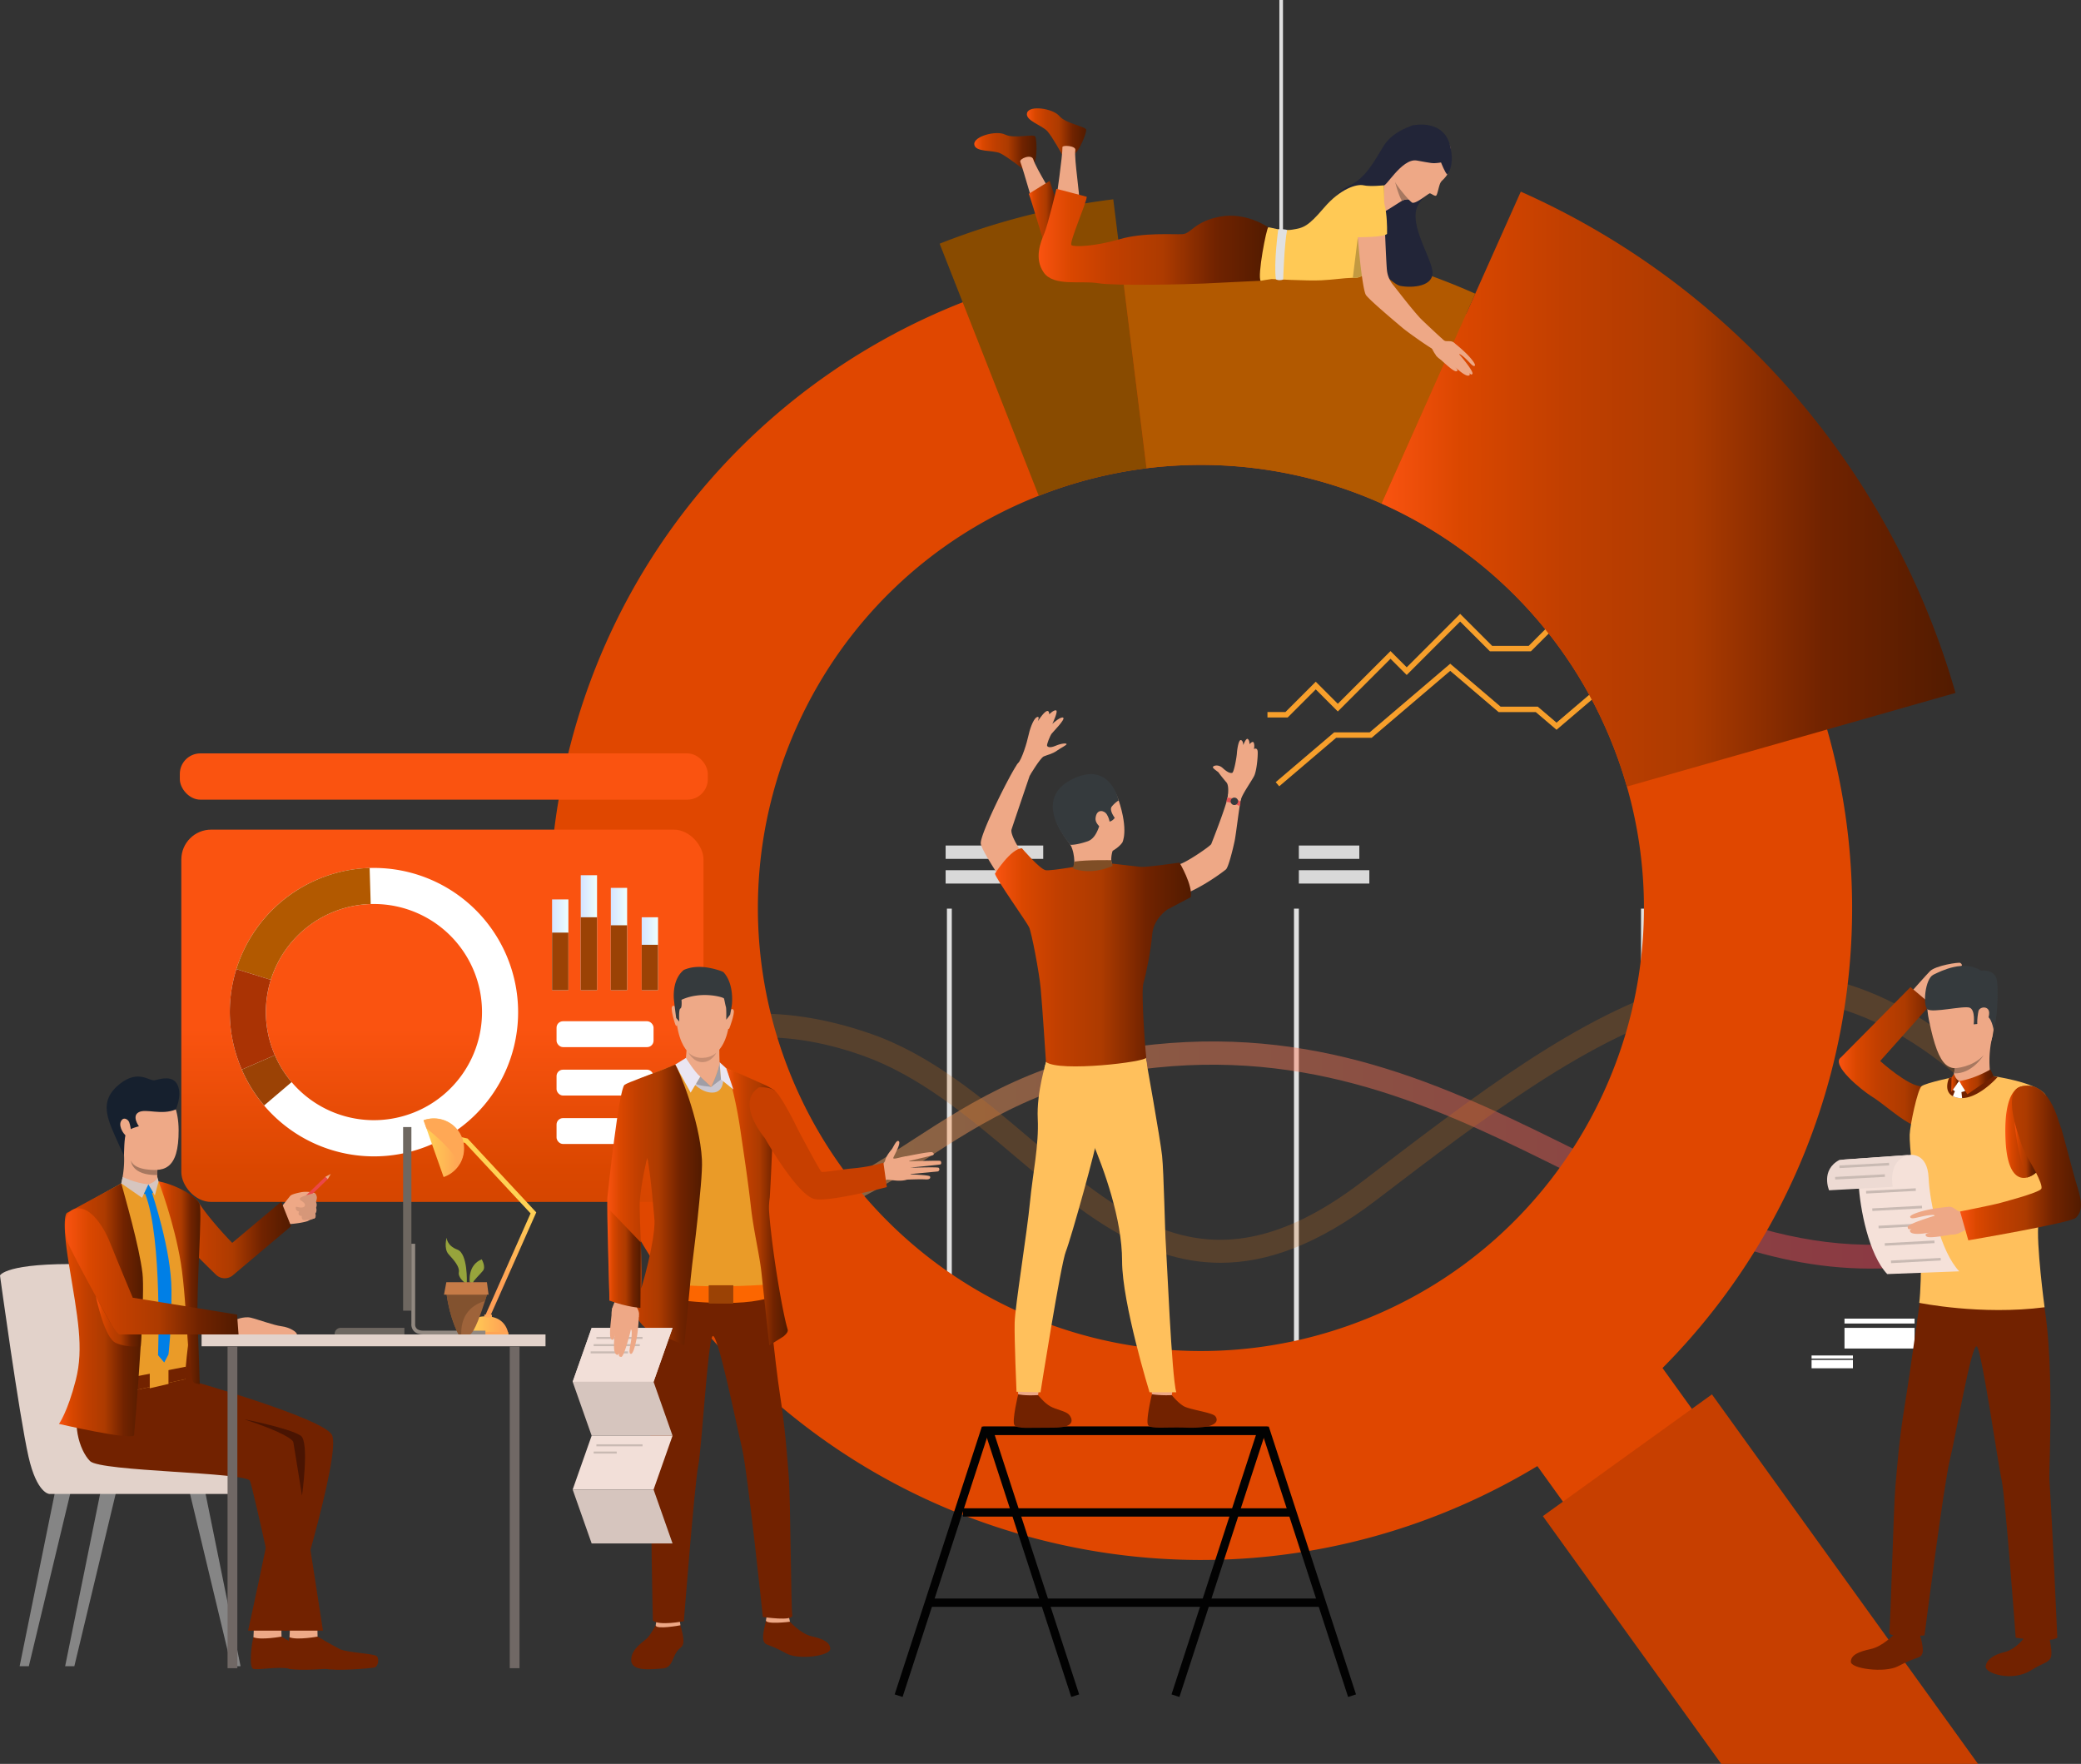 <svg id="Слой_1" data-name="Слой 1" xmlns="http://www.w3.org/2000/svg" xmlns:xlink="http://www.w3.org/1999/xlink" viewBox="0 0 2359.73 2000"><rect x="0" y="0" width="2359.73" height="2000" fill="#333333" stroke="none"/><defs><style>.cls-1{fill:#e0e0e0;}.cls-2{fill:#d9d9d9;}.cls-3{fill:#b8b8b8;}.cls-4{opacity:0.43;}.cls-5{fill:url(#linear-gradient);}.cls-6{opacity:0.22;}.cls-7{fill:#d87319;}.cls-8{fill:#f79f2b;}.cls-9{fill:#e04700;}.cls-10{fill:url(#linear-gradient-2);}.cls-11{fill:#b25900;}.cls-12{fill:#894b00;}.cls-13{fill:#c73f00;}.cls-14{fill:url(#linear-gradient-3);}.cls-15{fill:url(#linear-gradient-4);}.cls-16{fill:#eea886;}.cls-17{fill:url(#linear-gradient-5);}.cls-18{fill:#222538;}.cls-19{fill:url(#linear-gradient-6);}.cls-20{fill:#ffc955;}.cls-21{fill:#a77860;}.cls-22{fill:#c29941;}.cls-23{fill:#fff;}.cls-24{fill:url(#linear-gradient-7);}.cls-25{fill:#020202;}.cls-26{fill:#722200;}.cls-27{fill:#ffc05c;}.cls-28{fill:url(#linear-gradient-8);}.cls-29{fill:#353a3d;}.cls-30{fill:#7f4e26;}.cls-31{fill:#e55353;}.cls-32{fill:#eea987;}.cls-33{fill:url(#linear-gradient-9);}.cls-34{fill:#2f6b8c;}.cls-35{fill:url(#linear-gradient-10);}.cls-36{fill:#f5e1d9;}.cls-37{fill:url(#linear-gradient-11);}.cls-38{fill:url(#linear-gradient-12);}.cls-39{fill:#eddad3;}.cls-40{fill:#c9bab3;}.cls-41{fill:url(#linear-gradient-13);}.cls-42{fill:url(#linear-gradient-14);}.cls-43{fill:url(#linear-gradient-15);}.cls-44{fill:url(#linear-gradient-16);}.cls-45{fill:url(#linear-gradient-17);}.cls-46{fill:url(#linear-gradient-18);}.cls-47{fill:url(#linear-gradient-19);}.cls-48{fill:#9b4205;}.cls-49{fill:#aa3304;}.cls-50{fill:#ea9b28;}.cls-51{fill:#fc6600;}.cls-52{fill:url(#linear-gradient-20);}.cls-53{fill:#cac7d1;}.cls-54{fill:#c78d71;}.cls-55{fill:#a09ea6;}.cls-56{fill:#eae6f2;}.cls-57{fill:url(#linear-gradient-21);}.cls-58{fill:#f2dfd8;}.cls-59{fill:#d6c5be;}.cls-60{fill:url(#linear-gradient-22);}.cls-61{fill:url(#linear-gradient-23);}.cls-62{fill:url(#linear-gradient-24);}.cls-63{fill:url(#linear-gradient-25);}.cls-64{fill:#ffa855;}.cls-65{fill:#ffa555;}.cls-66{fill:#858585;}.cls-67{fill:#e2d2ca;}.cls-68{fill:url(#linear-gradient-26);}.cls-69{fill:url(#linear-gradient-27);}.cls-70{fill:url(#linear-gradient-28);}.cls-71{fill:#d6c5bf;}.cls-72{fill:#16202e;}.cls-73{fill:#007fe6;}.cls-74{fill:url(#linear-gradient-29);}.cls-75{fill:#6e6760;}.cls-76{fill:#918880;}.cls-77{fill:#706865;}.cls-78{fill:url(#linear-gradient-30);}.cls-79{fill:#eb4747;}.cls-80{fill:#d69779;}.cls-81{fill:#491402;}.cls-82{fill:#9e633a;}.cls-83{fill:#97a43c;}.cls-84{fill:#82522f;}.cls-85{fill:#c67b47;}</style><linearGradient id="linear-gradient" x1="1057.39" y1="1309.6" x2="2631.48" y2="1309.6" gradientUnits="userSpaceOnUse"><stop offset="0" stop-color="#ffc05c"/><stop offset="1" stop-color="#ff3857"/></linearGradient><linearGradient id="linear-gradient-2" x1="1940.94" y1="554.57" x2="2591.81" y2="554.57" gradientUnits="userSpaceOnUse"><stop offset="0" stop-color="#fa5310"/><stop offset="0.14" stop-color="#da4700"/><stop offset="0.32" stop-color="#c13f00"/><stop offset="0.54" stop-color="#ad3b00"/><stop offset="0.77" stop-color="#712300"/><stop offset="1" stop-color="#521b00"/></linearGradient><linearGradient id="linear-gradient-3" x1="1538.8" y1="149.31" x2="1606.08" y2="149.31" xlink:href="#linear-gradient-2"/><linearGradient id="linear-gradient-4" x1="1479.14" y1="171.14" x2="1549.79" y2="171.14" xlink:href="#linear-gradient-2"/><linearGradient id="linear-gradient-5" x1="1540.97" y1="240.41" x2="1577.24" y2="240.41" xlink:href="#linear-gradient-2"/><linearGradient id="linear-gradient-6" x1="1552.12" y1="268.54" x2="1812.56" y2="268.54" xlink:href="#linear-gradient-2"/><linearGradient id="linear-gradient-7" x1="503.26" y1="973.82" x2="503.26" y2="1506.17" xlink:href="#linear-gradient-2"/><linearGradient id="linear-gradient-8" x1="1502.6" y1="1085.46" x2="1724.91" y2="1085.46" xlink:href="#linear-gradient-2"/><linearGradient id="linear-gradient-9" x1="2459.5" y1="1200.28" x2="2598.25" y2="1200.28" xlink:href="#linear-gradient-2"/><linearGradient id="linear-gradient-10" x1="2648.31" y1="1283.47" x2="2695.56" y2="1283.47" xlink:href="#linear-gradient-2"/><linearGradient id="linear-gradient-11" x1="2595.86" y1="1226.68" x2="2635.03" y2="1226.68" xlink:href="#linear-gradient-2"/><linearGradient id="linear-gradient-12" x1="2587.04" y1="1227.84" x2="2595.86" y2="1227.84" xlink:href="#linear-gradient-2"/><linearGradient id="linear-gradient-13" x1="2596.99" y1="1318.62" x2="2734.11" y2="1318.62" xlink:href="#linear-gradient-2"/><linearGradient id="linear-gradient-14" x1="2658.77" y1="1303.51" x2="2683.09" y2="1303.51" xlink:href="#linear-gradient-2"/><linearGradient id="linear-gradient-15" x1="501.68" y1="1166.85" x2="501.68" y2="2306.57" xlink:href="#linear-gradient-2"/><linearGradient id="linear-gradient-16" x1="626.01" y1="1071.25" x2="644.52" y2="1071.25" gradientUnits="userSpaceOnUse"><stop offset="0" stop-color="#d5e4ff"/><stop offset="1" stop-color="#edfffe"/></linearGradient><linearGradient id="linear-gradient-17" x1="658.51" y1="1057.53" x2="677.02" y2="1057.53" xlink:href="#linear-gradient-16"/><linearGradient id="linear-gradient-18" x1="692.62" y1="1064.71" x2="711.13" y2="1064.71" xlink:href="#linear-gradient-16"/><linearGradient id="linear-gradient-19" x1="727.66" y1="1081.37" x2="746.17" y2="1081.37" xlink:href="#linear-gradient-16"/><linearGradient id="linear-gradient-20" x1="1197.54" y1="1368.34" x2="1267.68" y2="1368.34" xlink:href="#linear-gradient-2"/><linearGradient id="linear-gradient-21" x1="1062.97" y1="1366.26" x2="1170.43" y2="1366.26" xlink:href="#linear-gradient-2"/><linearGradient id="linear-gradient-22" x1="1063.99" y1="1426.49" x2="1101.02" y2="1426.49" xlink:href="#linear-gradient-2"/><linearGradient id="linear-gradient-23" x1="936.52" y1="1459.52" x2="936.52" y2="1369.85" gradientUnits="userSpaceOnUse"><stop offset="0" stop-color="#ff9f55"/><stop offset="1" stop-color="#ffd255"/></linearGradient><linearGradient id="linear-gradient-24" x1="-8729.8" y1="1502.78" x2="-8682.09" y2="1502.78" gradientTransform="matrix(-1, 0, 0, 1, -7778.95, 0)" xlink:href="#linear-gradient-23"/><linearGradient id="linear-gradient-25" x1="-8679.15" y1="1301.4" x2="-8633.63" y2="1301.4" gradientTransform="matrix(-1, 0, 0, 1, -7778.95, 0)" xlink:href="#linear-gradient-23"/><linearGradient id="linear-gradient-26" x1="560.62" y1="1399.75" x2="704.46" y2="1399.75" xlink:href="#linear-gradient-2"/><linearGradient id="linear-gradient-27" x1="441.25" y1="1485.15" x2="536.57" y2="1485.15" xlink:href="#linear-gradient-2"/><linearGradient id="linear-gradient-28" x1="554.17" y1="1454.49" x2="601.58" y2="1454.49" xlink:href="#linear-gradient-2"/><linearGradient id="linear-gradient-29" x1="448.25" y1="1441.55" x2="644.88" y2="1441.55" xlink:href="#linear-gradient-2"/><linearGradient id="linear-gradient-30" x1="483.09" y1="1498.36" x2="534.69" y2="1498.36" xlink:href="#linear-gradient-2"/></defs><rect class="cls-1" x="1073.76" y="1030.26" width="5.53" height="580.66"/><rect class="cls-1" x="1467.29" y="1030.26" width="5.53" height="580.66"/><rect class="cls-1" x="1860.81" y="1030.26" width="5.54" height="580.66"/><rect class="cls-2" x="683.01" y="958.7" width="94.26" height="15.14"/><rect class="cls-2" x="683.01" y="986.68" width="133.7" height="15.14"/><rect class="cls-2" x="1072.29" y="958.7" width="110.66" height="15.14"/><rect class="cls-2" x="1072.29" y="986.68" width="70.76" height="15.14"/><rect class="cls-2" x="1472.82" y="958.7" width="68.57" height="15.14"/><rect class="cls-2" x="1472.82" y="986.68" width="79.93" height="15.14"/><rect class="cls-2" x="1866.34" y="958.7" width="99.89" height="15.14"/><rect class="cls-2" x="1866.34" y="986.68" width="79.93" height="15.14"/><rect class="cls-3" x="1076.53" y="1645.32" width="62.61" height="20.18"/><rect class="cls-3" x="1472.82" y="1645.32" width="62.61" height="20.18"/><rect class="cls-3" x="1866.34" y="1645.32" width="62.61" height="20.18"/><g class="cls-4"><path class="cls-5" d="M2495.11,1438.39c-122.75,0-229.44-53.06-340.68-108.37-137.32-68.29-279.32-138.9-468.51-119.56-120.81,12.34-196.64,61.54-263.54,105-60.58,39.3-117.85,73.87-195.42,76.82-125.35,4.77-168.84-48.7-169.57-52V1306h0c.16.59,27.53,60.6,169.44,59.89,69.89-.35,121.47-33.82,181.19-72.57,69.41-45,148.07-96.07,275.22-109.07,196.78-20.11,342.25,52.23,482.94,122.19,147.21,73.2,287.68,141.85,465.3,82.29v28.21C2580.85,1433.88,2540.36,1438.39,2495.11,1438.39Z" transform="translate(-374.38)"/></g><g class="cls-6"><path class="cls-7" d="M1758.35,1431.82c-90.6,0-162.46-60.93-232.81-120.58C1472.2,1266,1416.86,1219.78,1353,1197c-195-69.6-294.7,57.5-295.59,58.62v-38.67c1-1.32,18.85-24.42,70.32-46.48,46.86-20.08,125.49-36.1,233.94,1.62,68.7,23.9,125.77,72.28,180.95,119.06,111.94,94.91,208.62,176.88,376.52,48.49,127.16-97.24,247-189.9,365-223.76,115.36-33.11,235.63-8.87,348.21,103.71l-.83,35.11c-239.14-240.19-442.76-88-696.34,105.89C1868,1411.93,1810.1,1431.81,1758.35,1431.82Z" transform="translate(-374.38)"/></g><polygon class="cls-8" points="1450.56 891.54 1446.57 886.85 1512.86 830.38 1553.12 830.38 1644.46 752.56 1701.59 801.23 1743.72 801.23 1765.02 819.37 1831.17 763.01 1864.75 763.01 2003.97 644.4 2007.97 649.09 1867.02 769.17 1833.44 769.17 1765.02 827.46 1741.45 807.39 1699.32 807.39 1644.46 760.65 1555.38 836.54 1515.12 836.54 1450.56 891.54"/><polygon class="cls-8" points="1460.14 813.53 1437.23 813.53 1437.23 807.37 1457.59 807.37 1491.99 772.97 1517 797.99 1576.75 738.23 1595.13 756.61 1655.72 696.03 1692.02 732.33 1733.41 732.33 1797.3 668.45 1852.39 668.45 1893.13 627.72 1942.99 627.72 1992.46 578.24 1996.81 582.6 1945.54 633.88 1895.68 633.88 1854.95 674.61 1799.85 674.61 1735.96 738.49 1689.47 738.49 1655.72 704.74 1595.13 765.33 1576.75 746.95 1517 806.7 1491.99 781.68 1460.14 813.53"/><path class="cls-9" d="M2446.34,827.54c0-.13-.07-.27-.11-.4-58.92-205.48-206-381.11-409.14-471.49h0a740.25,740.25,0,0,0-391.54-58.73l-.25,0-.13,0A736.54,736.54,0,0,0,1466,342.71l-.34.14c-210.12,82.63-379.6,260.49-442.76,495.23-106,394,127.33,799.15,521.16,905.14,202.24,54.41,407.43,19.38,573.6-80.89l31,43.09,146.19-105.28-35.29-49a739.38,739.38,0,0,0,186.8-723.59Zm-540.75,674.75c-261.11,93.58-548.65-42.23-642.23-303.34-91.83-256.25,37.26-538,288.91-636.81q7.15-2.8,14.43-5.42a500.46,500.46,0,0,1,374.24,14.21c120.6,53.87,219.91,155,268,289.13q5.67,15.84,10.24,31.8C2291.31,1144.11,2156.14,1412.49,1905.59,1502.29Z" transform="translate(-374.38)"/><path class="cls-10" d="M2591.81,785.67l-145.58,41.47-227.06,64.72q-4.56-16-10.24-31.8c-48.08-134.17-147.39-235.26-268-289.13l96.13-215.28h0L2047.21,333l51.66-115.7C2343.74,326.21,2520.92,538,2591.81,785.67Z" transform="translate(-374.38)"/><path class="cls-11" d="M2047.21,333l-10.12,22.66-96.15,215.28a501.17,501.17,0,0,0-266.46-40l-29-234-3-24.54A765.79,765.79,0,0,1,2047.21,333Z" transform="translate(-374.38)"/><path class="cls-12" d="M1674.48,531a504.42,504.42,0,0,0-107.78,25.76q-7.29,2.61-14.43,5.42L1466,342.71l-26.13-66.41A805.85,805.85,0,0,1,1636.61,226l.15,0,5.74,46.38,3,24.54Z" transform="translate(-374.38)"/><polygon class="cls-13" points="2242.94 2000 1951.83 2000 1749.51 1719.05 1941.22 1581.02 2242.94 2000"/><path class="cls-14" d="M1578.6,175.07s-10.49-19.25-16.46-26.18-25.79-12.13-23.09-21,29.25-5,36.57,3.66S1605.26,143.31,1606,147s-7.75,23.68-12.54,26.95S1578.6,175.07,1578.6,175.07Z" transform="translate(-374.38)"/><path class="cls-15" d="M1534,191.38s-17.08-13.55-25.31-17.54-28.49-.89-29.53-10.08,24.86-16.21,35-11.17,31.86-1,34,2.06,2.29,24.81-.8,29.71S1534,191.38,1534,191.38Z" transform="translate(-374.38)"/><path class="cls-16" d="M1572,226.65s7.46-51,7.12-59.86c-.09-2.53,15.35-1.59,14.63,3.27-1.57,10.58,5.56,51.59,4.32,59.09S1571.33,231.38,1572,226.65Z" transform="translate(-374.38)"/><path class="cls-16" d="M1548.59,241.31s-14-49.53-17.24-57.77c-1.45-3.66,12.8-9.34,14.73-2.8,3,10.26,25.58,45.14,27.43,52.52S1549.88,245.9,1548.59,241.31Z" transform="translate(-374.38)"/><path class="cls-17" d="M1558.29,275.73s-15-50.62-17.32-56l23.68-14.63s11,32.34,12.51,40.42S1558.29,275.73,1558.29,275.73Z" transform="translate(-374.38)"/><path class="cls-18" d="M1977.37,142s-22.86,5.78-33.74,23.07-20.28,37.21-40.71,46.24-20.58,32.31-19,35.9,64.39,74.17,78.09,76.9,39.35.83,36.61-17.3S1969,249.64,1984.09,230,2003,192.14,2003,192.14Z" transform="translate(-374.38)"/><path class="cls-16" d="M1973.39,226.4a8.52,8.52,0,0,0-1.79-.33,13.12,13.12,0,0,0-5.35.64,12.44,12.44,0,0,0-2.09,1c-5.43,3.2-18.29,11.89-20,12.1-2,.24-.31-29.75-.31-29.75s6.85-12.11,7.71-20.08S1973.39,226.4,1973.39,226.4Z" transform="translate(-374.38)"/><path class="cls-19" d="M1812.56,257.74s-25.12-17.62-54.57-12.13-32.62,19.25-42.73,19.88-43.88-2.27-71.6,5.82-51.1,8.95-54.28,6.64,17.32-48.51,17.32-54.86l-34.36-9s-9.81,41-13.66,50.24c-4.12,9.88-12,28.48-.77,44.65s42.73,8.89,61.79,12.14,104.34,1.17,119.24.37c16.17-.86,65-3.17,65-3.17Z" transform="translate(-374.38)"/><path class="cls-16" d="M2018.87,166.45s1.6,24.82-3.91,32.26a35,35,0,0,1-4.71,5.47,10.89,10.89,0,0,0-3.13,4.55c-1.71,4.77-2.75,11.49-4.11,12.92s-5.76-2.41-7.31-2.42-16.67,13-20.28,10.36-25.67-25-23.82-40.38,8.62-38.25,33.45-38.11S2017,160.28,2018.87,166.45Z" transform="translate(-374.38)"/><path class="cls-20" d="M1943.83,284.88c-.47,1-9.6,15.59-19.6,24.05-4.15,3.52-8.45,6-12.35,6-1.19,0-2.35,0-3.47.05-11.48.31-20.3,2.07-35.79,2.84-16.1.8-55.15-1.44-56.31-1.44s-12.41,2-12.41,2c-4-4.91,6.64-60.34,8.66-60.63s15,4.62,27.43,2.6,17.32-3.18,35.8-24.83,37-27.14,44.75-25.41,23.29,0,23.29,0S1944.51,283.43,1943.83,284.88Z" transform="translate(-374.38)"/><path class="cls-18" d="M2008.43,184.22s4.63,12,7.08,13.64c0,0,8.93-9.44,3.2-32.75s-27.37-25.49-41.34-23.13c-17.38,3-34.88,61.77-34,67.5s20.38-30.4,37.44-27.49S1998,185.85,2008.43,184.22Z" transform="translate(-374.38)"/><path class="cls-21" d="M1971.6,226.07a13.4,13.4,0,0,0-5.33.74,10.89,10.89,0,0,0-2.11.94c-4-6.22-7.69-21-7.81-21.49C1959,212,1971.6,226.07,1971.6,226.07Z" transform="translate(-374.38)"/><path class="cls-22" d="M1924.23,308.93c-4.15,3.52-8.45,6-12.35,6-1.19,0-2.35,0-3.47.05l5.66-45.95Z" transform="translate(-374.38)"/><path class="cls-16" d="M2014.06,388.07,2003,398.15c-9.56-5.13-33.52-22.37-38.13-26.3-4.84-4.11-37.07-31.08-41.5-37.22s-10.12-69.66-9.54-72.57,28-4.34,31.14,2.38c0,0,1.43,36.22,2.17,42.28a31.46,31.46,0,0,0,7.18,16.65c5.75,7.06,18,23.45,29.88,36.7C1987,363.23,2010.41,384.92,2014.06,388.07Z" transform="translate(-374.38)"/><path class="cls-20" d="M1947.2,265.24s1.73-48.23-14-47.64c-19.84.76-22.81,25-20.12,51.4C1913.13,269,1942.77,269.29,1947.2,265.24Z" transform="translate(-374.38)"/><path class="cls-16" d="M2008.72,383.34a8.21,8.21,0,0,0,3.62,3.05c3.69,1.25,9.15-1.15,11.85,3.68s-10.31,16.92-13.81,17.66-9.09-4.71-13.46-15.43S2008.72,383.34,2008.72,383.34Z" transform="translate(-374.38)"/><path class="cls-16" d="M2023,388.56a166.73,166.73,0,0,1,13.34,11.54c5.89,5.69,11.87,13.15,10.36,14.56-2.06,1.93-6.07-4.48-12.28-9.75-5.72-4.85-5.4-3-5.4-3s-.06-.54,5.16,5.91c5.6,6.93,11.4,15.15,9.67,16.34-1.09.74-1.14.94-3.58-1.26,1.13,1.55.87,2.07.26,2.57-3.13,2.62-13-6.34-16.85-9.91,3,2.76,4.87,5.08,1.85,5.44-3.46.41-16.79-12.87-22-17.19C1997.86,399.12,2023,388.56,2023,388.56Z" transform="translate(-374.38)"/><path class="cls-1" d="M1823.85,260s-5.3,37.95-2.69,56.63c0,0,2.76,2.05,8.26.39,0,0,1.37-41.44,4.45-56.15C1833.87,260.82,1832.18,259.54,1823.85,260Z" transform="translate(-374.38)"/><rect class="cls-1" x="1450.72" width="4.1" height="288.65"/><rect class="cls-23" x="2465.93" y="1495.11" width="79.47" height="5.57" transform="translate(4636.95 2995.79) rotate(180)"/><rect class="cls-23" x="2465.93" y="1505.61" width="79.47" height="23.42" transform="translate(4636.95 3034.63) rotate(180)"/><rect class="cls-23" x="2428.61" y="1536.9" width="46.88" height="3.5" transform="translate(4529.71 3077.3) rotate(180)"/><rect class="cls-23" x="2428.61" y="1541.93" width="46.88" height="9.48" transform="translate(4529.71 3093.34) rotate(180)"/><rect class="cls-23" x="2558.45" y="1465.09" width="3.5" height="65.62" transform="translate(4746.02 2995.79) rotate(180)"/><rect class="cls-24" x="203.91" y="854.23" width="598.71" height="52.47" rx="23.29"/><polygon class="cls-25" points="1120.23 1626.93 1424.25 1626.93 1328.43 1921.18 1337.39 1924.1 1437.23 1617.51 1113.39 1617.51 1014.51 1921.18 1023.47 1924.1 1120.23 1626.93"/><polygon class="cls-25" points="1223.7 1921.18 1127.89 1626.93 1431.9 1626.93 1528.67 1924.1 1537.63 1921.18 1438.74 1617.51 1114.91 1617.51 1214.74 1924.1 1223.7 1921.18"/><rect class="cls-25" x="1091.95" y="1710.17" width="372.1" height="9.42"/><rect class="cls-25" x="1053.62" y="1812.48" width="445.19" height="9.42"/><path class="cls-16" d="M1647,955.36s7.58-13.26-4.44-48.81c-11.63-34.37-51.86-31.26-64.65-9.23s-8.47,35.7,10.36,60.57S1639.14,966.73,1647,955.36Z" transform="translate(-374.38)"/><path class="cls-16" d="M1553.5,1566.9s-2,14.59-2.24,16.79-22.15-1.3-22.15-1.3l-1.78-17.37S1550.76,1564.84,1553.5,1566.9Z" transform="translate(-374.38)"/><path class="cls-26" d="M1551.49,1581.83s6.94,8.8,13.65,12.63,17.26,5.35,21.23,9.32c2.86,2.87,10.43,15.2-17.44,15s-41.32,1.74-44.3-3,4.32-34.9,4.32-34.9S1535.77,1582.77,1551.49,1581.83Z" transform="translate(-374.38)"/><path class="cls-16" d="M1705.14,1566.9s-2,14.59-2.24,16.79-22.15-1.3-22.15-1.3L1679,1565S1702.4,1564.84,1705.14,1566.9Z" transform="translate(-374.38)"/><path class="cls-26" d="M1703.13,1581.83s6.94,8.8,13.65,12.63,31.41,7,35.38,11c2.86,2.87,7.63,14.4-31.59,13.32-27.87-.77-41.31,1.74-44.3-3s4.32-34.9,4.32-34.9A115.78,115.78,0,0,0,1703.13,1581.83Z" transform="translate(-374.38)"/><path class="cls-27" d="M1560.87,1203.42s-11.23,34.9-9.75,65-5.81,63-8.78,94.39c-3.32,35-16.91,117.93-17.4,136.67s2.11,78.55,2.11,78.55l27.19.65s22.84-144.94,28.76-159.73,35.25-120.22,36.24-132.06S1560.87,1203.42,1560.87,1203.42Z" transform="translate(-374.38)"/><path class="cls-27" d="M1673.64,1199.79s16.51,92.26,18.48,110.67,3.29,89.07,4.27,100.57,6.57,150.53,11.83,167.62H1677.9s-31.14-101.06-31.14-148.88-20.62-104-33.93-135.51-43.78-32.3-52-90.84C1560.87,1203.42,1662.56,1181.22,1673.64,1199.79Z" transform="translate(-374.38)"/><path class="cls-16" d="M1636,964.75s-3.42,10,0,17.06-43.71,2.84-43.71,2.84,2.13-14.69-4-26.76S1636,964.75,1636,964.75Z" transform="translate(-374.38)"/><path class="cls-27" d="M1558.68,1211s17,17.41,116.47-2.72l-1.51-8.52-113.14,4.26Z" transform="translate(-374.38)"/><path class="cls-16" d="M1643.09,984.11s17.41,1.78,22.38,2.73,38.45-6,45.32-6.7,36.15-20.78,37.09-23.14,17.82-45.08,18.77-54.32,16.43-4.47,15.1,1.9c-2.48,11.9-5.67,40.8-7.42,49.18-1.89,9-6.95,29.53-9.79,32s-29.21,22.58-55,31.1a220,220,0,0,0-45.25,21.08H1537.06s-49.49-70.73-50.55-81.39,34.56-81.49,41.67-90.37,17.38,2.9,17.38,2.9-21.29,62.47-24.13,71.35,24.76,47.9,32.34,48,27-2.36,35.68-2.72,17.76-4.14,17.76-4.14Z" transform="translate(-374.38)"/><path class="cls-28" d="M1697.92,1031.36s-15.58,10.35-17,28.11-7.1,45.83-10,55.42,2.49,79.21,3.2,84.19-98.44,16.79-113.67,5c0,0-4.26-65-6-83.48s-10.3-63.23-13.14-69.27-37.3-54.37-38.72-60.74c0,0,17.83-28.42,30.61-28.77,0,0,20.31,23.8,26.94,24.86s47.21-6.37,47.21-6.43,4.43,6,28-1.07c0,0,28.05,3.16,32.61,3.74,5.52.71,43.93-4.82,43.93-4.82s15.4,26,12.71,39.16Z" transform="translate(-374.38)"/><path class="cls-16" d="M1765.76,908.23s3.48-16.46-.71-21.19c-2.38-2.69-8.12-9.81-8.64-10.86s-6.67-4.58-6.67-6.28,6-3.8,11.25,1.05,8.51,5.89,10.6,5.36,5.1-17.93,5.37-22.24,1.92-15.71,4.62-14.92,2.57,5.76,2.57,5.76,3.14-8.64,5.24-6.94,1.83,5.89,1.83,5.89,3.92-4.84,5-1.31a12.21,12.21,0,0,1,0,6.68s4.06-2.23,4.32,3.27-1.18,21.59-4.06,27.35-13.65,20.81-14.94,26.69S1765.76,908.23,1765.76,908.23Z" transform="translate(-374.38)"/><path class="cls-16" d="M1542.09,879.32s11.83-19.9,15.86-21.67,9.71-2.78,14.68-6.34,11.55-6.51,11.19-7.69-6.21-.71-12.49,2-9,1.41-9.62,0,3.35-11.46,5.24-13.83,15.39-15.94,13.14-17.95-11,5.44-12.43,7c0,0,7-14.68,4.26-15.39s-7.81,4.5-7.81,4.5.59-12.55-12.91,7.81c0,0,2.84-6.75-1.3-4.5s-8.17,14.92-9.47,21.32-7.22,26.76-12.25,31.67S1542.09,879.32,1542.09,879.32Z" transform="translate(-374.38)"/><path class="cls-29" d="M1588.23,957.89s6.23.55,19.49-4,14.26-27.77,17.12-25c5.86,5.6,11.38,1.73,13.59-1.58,0,0-6.47-8.53-3.47-12.63a31.68,31.68,0,0,1,7.88-7.1s-9.33-45-51.77-24.48C1541.33,907.05,1588.23,957.89,1588.23,957.89Z" transform="translate(-374.38)"/><path class="cls-30" d="M1636,981.81l-1.5-6.5s-27.09-.55-41.87,1.59l-1.56,7.77S1610,993.25,1636,981.81Z" transform="translate(-374.38)"/><path class="cls-16" d="M1629.28,923.15c-2.47-4.09-11.57-6.84-12.64,4.74-.82,9,16.27,18.79,16.42,10.42S1630.91,925.87,1629.28,923.15Z" transform="translate(-374.38)"/><path class="cls-31" d="M1766.4,904.49s9.78.24,14.52,4.53a9.74,9.74,0,0,1-.79,4.86s-8.48-4-15-4.69C1765.16,909.19,1765.26,905.63,1766.4,904.49Z" transform="translate(-374.38)"/><path class="cls-29" d="M1777.93,906.93a4.21,4.21,0,1,1-5.51-2.24A4.21,4.21,0,0,1,1777.93,906.93Z" transform="translate(-374.38)"/><path class="cls-32" d="M2550.17,1134.93s-8.67,1.16-8.6-2.52.66-8.46.66-8.46Z" transform="translate(-374.38)"/><path class="cls-32" d="M2598.94,1095.11l-28.48,22c3.63-.69,9.71-1.56,9.84.34.2,2.71-10.82,6-14.32,8.44-3.2,2.26-6.56,6.29-7.45,6.48l-6.23,5.33L2542.23,1124s16.62-18.81,20.63-22.83c6.51-6.52,32.86-10.35,34.31-9.4C2599.77,1093.43,2598.94,1095.11,2598.94,1095.11Z" transform="translate(-374.38)"/><path class="cls-33" d="M2563.79,1138.67l-23-19.46L2462,1198.82c-12.33,8.48,24.05,37.71,34.33,44.08,26.42,16.38,57.57,54.28,89.88,31.17,35-25.06-16-42.89-33-42.45-14.73.38-46.83-28.6-46.83-28.6Z" transform="translate(-374.38)"/><path class="cls-26" d="M2522.2,1853.1s-13.09,13.74-26.38,16.62-22.58,6.55-22.68,14.44,38.24,13.09,53.45,5.13c22.7-11.86,25-8.29,27.52-14.22s-3-21.79-2.86-23.68C2551.45,1849.06,2522.2,1853.1,2522.2,1853.1Z" transform="translate(-374.38)"/><path class="cls-34" d="M2523.67,1846.52s-1.73,6.44-1.47,6.58,30,3.46,29.05-1.71c-.73-4.19-1.77-8.74-1.77-8.74Z" transform="translate(-374.38)"/><path class="cls-26" d="M2670.07,1856.68s-9.63,13.39-22.51,16.48c-12.7,3-20.93,8.84-21.55,16.5s29.94,17.71,51.41,4.24c14.11-8.85,19.38-8.34,22.22-14s-1.49-21.38-1.21-23.21C2698.79,1854.48,2670.07,1856.68,2670.07,1856.68Z" transform="translate(-374.38)"/><path class="cls-34" d="M2670.46,1850.06s-.63,6.47-.39,6.62,28.53,5.15,28.36,0a39.26,39.26,0,0,0-1.79-9.09Z" transform="translate(-374.38)"/><path class="cls-26" d="M2553.62,1459.79s-13.75,99.87-19.37,133.63c-6.56,39.48-8.79,72.09-10.62,92.52-2.3,25.7-5.36,157.21-7,164.73s40.05,3.6,40.05,3.6,21.82-171.44,28.68-198.81c6.39-25.48,25-135.55,30.81-128.6s23.67,131.65,28,151.75,15.88,178.31,15.88,178.31,39.3,6.3,47.21,0c0,0-6.2-141.08-9-178.76-1-14.36,9.08-171.91-15.2-235.45C2670.3,1409.14,2553.62,1459.79,2553.62,1459.79Z" transform="translate(-374.38)"/><path class="cls-27" d="M2594,1220.27s-36.38,7.53-40.7,11.35c-4.69,4.07-13,43.92-13.45,55s4.39,57.46,9.08,74.73,4.74,92,1.78,115.89c0,0,70.08,14.34,142.1,5,0,0-9.82-72.66-6.93-96.32,3.69-30.31,12.58-100.14,12.58-100.14s.06-39.31-5.52-45.6c-11.94-13.48-57.87-19.89-57.87-19.89Z" transform="translate(-374.38)"/><path class="cls-35" d="M2648.59,1293.17c1.7,36,13.16,44.72,24.44,41.92a24.78,24.78,0,0,0,10.06-5.53c4.8-4.18,8.56-10,9.91-15.42,4.93-20.05,5-75.31-20.32-82.42C2672.68,1231.72,2645.26,1222.84,2648.59,1293.17Z" transform="translate(-374.38)"/><path class="cls-36" d="M2539.78,1309.51s20.3-3.37,21.54,26.07,14,84.13,34.74,105.92l-81.68,3.1c-20.76-21.8-31-74-32.51-103.41-1.42-27-21.54-26.07-21.54-26.07Z" transform="translate(-374.38)"/><path class="cls-26" d="M2587.43,1242.09a12,12,0,0,0,1.5.87,20.79,20.79,0,0,0,7.14,2,25,25,0,0,0,3.24.13c.66,0,1.33,0,2-.12,19.26-1.88,38.38-23.91,38.38-23.91-38.67-5.86-55.25,1.34-55.25,1.34S2578.25,1235.9,2587.43,1242.09Z" transform="translate(-374.38)"/><path class="cls-16" d="M2595.7,1108.83s-45.75-9.18-34,47.84,22.81,61.26,50,48.76,23.84-49.14,24.79-67.17S2610.23,1109.11,2595.7,1108.83Z" transform="translate(-374.38)"/><path class="cls-16" d="M2588.23,1228.15s9,5.95,43.16-9.09a119.79,119.79,0,0,1,1.86-42.53c5.07-21.42-41.95,26.41-41.95,26.41.55.38.65,2.57.34,5.62-.09.83-.2,1.71-.35,2.63-.24,1.57-.57,3.27-1,5-.12.47-.23.94-.36,1.41C2588,1224.9,2588.23,1221.77,2588.23,1228.15Z" transform="translate(-374.38)"/><path class="cls-29" d="M2635,1167.7s-2.3-15.36-8.9-15.77-8.5,9-8.5,9l-5.18.54s2.14-16.28-4.5-18.88-42.55,6.26-47.95,1.74-2.73-34.53,6.72-39.15,34.66-17.2,54.31-4.58c0,0,15-2.08,17.55,10S2638.85,1158.56,2635,1167.7Z" transform="translate(-374.38)"/><path class="cls-16" d="M2617.82,1146.55c1.11-5.36,12-6.42,12.15,1.78s-6.8,22-10.75,20.21S2616.28,1154,2617.82,1146.55Z" transform="translate(-374.38)"/><path class="cls-37" d="M2631.38,1212.59s-17.86,10.77-35.52,13.19l9.4,15,29.77-20.5Z" transform="translate(-374.38)"/><path class="cls-38" d="M2590,1217.6s1.88,6.17,5.91,8.18l-8.82,12.31.32-16.32Z" transform="translate(-374.38)"/><path class="cls-23" d="M2595.86,1225.78l-7,9.74s4.42,5.6,14,1.36Z" transform="translate(-374.38)"/><path class="cls-23" d="M2588.93,1243a20.79,20.79,0,0,0,7.14,2,25,25,0,0,0,3.24.13l-1-9.08h-6.46A29.47,29.47,0,0,0,2588.93,1243Z" transform="translate(-374.38)"/><path class="cls-21" d="M2590.1,1217c20.25,1.07,33.21-19.93,33.6-20.55-12.71,13.89-32.41,14.72-32.41,14.72C2591.05,1212.76,2590.52,1215.28,2590.1,1217Z" transform="translate(-374.38)"/><path class="cls-39" d="M2539.78,1309.51s-24.31,2.26-19.17,36.19l-72.16,3.9s-9.95-23.11,11.88-34.48Z" transform="translate(-374.38)"/><rect class="cls-40" x="2455.3" y="1332.97" width="56.43" height="2.94" transform="translate(4660.77 2533.5) rotate(176.92)"/><rect class="cls-40" x="2460.14" y="1319.93" width="56.43" height="2.94" transform="translate(4669.72 2507.24) rotate(176.92)"/><rect class="cls-40" x="2490.37" y="1348.88" width="56.43" height="2.94" transform="translate(-443.28 137.24) rotate(-3.08)"/><rect class="cls-40" x="2497.44" y="1368.61" width="56.43" height="2.94" transform="translate(-444.35 137.68) rotate(-3.08)"/><rect class="cls-40" x="2504.5" y="1388.34" width="56.43" height="2.94" transform="translate(-445.38 138.05) rotate(-3.08)"/><rect class="cls-40" x="2511.57" y="1408.07" width="56.43" height="2.94" transform="translate(-446.45 138.5) rotate(-3.08)"/><rect class="cls-40" x="2518.63" y="1427.8" width="56.43" height="2.94" transform="translate(-447.48 138.87) rotate(-3.08)"/><path class="cls-16" d="M2602.33,1372.92s-3.14,1.48-5.85.74c-4.69-1.28-8.69-7.79-14.82-4.45s-1,25.79,2.13,29.08,12.67,1.37,24.6-7.19S2602.33,1372.92,2602.33,1372.92Z" transform="translate(-374.38)"/><path class="cls-16" d="M2583.89,1368.39a200.48,200.48,0,0,0-21.79,3c-10,2-22.19,5.87-21.72,8.4.72,3.84,10.33-.48,20.4-1.79,9.27-1.2,7.64.61,7.64.61s.44-.54-9.41,2.76c-10.59,3.54-21.82,7.79-21.47,9.87.43,2.58.7,2.86,4.75,2.21-2.25.88-2.33,1.63-2.05,2.61,1.43,5.09,17.8,2.33,24.3,1.24-5,.87-8.55,2.05-5.66,4.6,3.3,2.91,26.27-2,34.67-3C2602.71,1397.86,2583.89,1368.39,2583.89,1368.39Z" transform="translate(-374.38)"/><path class="cls-41" d="M2664.61,1232.43c-7.43,2.44-11.4,12.94-6.87,34.74,5,24.11,10.59,35.83,13.82,41.51s20.64,34.75,17.45,39.36-45.26,15.55-48.13,16.36c-5.7,1.62-43.89,9.24-43.89,9.24l9.35,32.7s116.25-19.83,121.91-25.49,8.61-13.33,2.36-33.09c-6.37-20.09-17.8-67.13-19.83-70.8S2698.11,1221.42,2664.61,1232.43Z" transform="translate(-374.38)"/><path class="cls-42" d="M2658.77,1271.93s2.61,36.93,14.26,63.16a24.78,24.78,0,0,0,10.06-5.53s-13.45-24.28-14.65-27S2660.13,1278.35,2658.77,1271.93Z" transform="translate(-374.38)"/><rect class="cls-43" x="205.62" y="940.67" width="592.11" height="422.13" rx="33.85"/><rect class="cls-44" x="626.01" y="1019.8" width="18.51" height="102.9"/><rect class="cls-45" x="658.51" y="992.36" width="18.51" height="130.33"/><rect class="cls-46" x="692.62" y="1006.71" width="18.51" height="115.98"/><rect class="cls-47" x="727.66" y="1040.04" width="18.51" height="82.66"/><rect class="cls-48" x="626.01" y="1057.44" width="18.51" height="65.26"/><rect class="cls-48" x="658.51" y="1040.04" width="18.51" height="82.66"/><rect class="cls-48" x="692.62" y="1049.14" width="18.51" height="73.56"/><rect class="cls-48" x="727.66" y="1071.25" width="18.51" height="51.45"/><rect class="cls-23" x="631.09" y="1157.93" width="110" height="29.33" rx="7.3"/><rect class="cls-23" x="631.09" y="1212.85" width="110" height="29.33" rx="7.3"/><rect class="cls-23" x="631.09" y="1267.77" width="110" height="29.33" rx="7.3"/><path class="cls-23" d="M952.29,1092.5a163.43,163.43,0,1,0-307.77,110.07c1.23,3.46,2.58,6.86,4,10.19A163.44,163.44,0,0,0,952.29,1092.5ZM839.67,1262.91a122.39,122.39,0,0,1-153.62-66.48q-1.62-3.73-3-7.64a122.53,122.53,0,1,1,156.64,74.12Z" transform="translate(-374.38)"/><path class="cls-11" d="M681.44,1111l-39.05-12.19A163.69,163.69,0,0,1,793.52,984.13l1.22,40.89a122.72,122.72,0,0,0-113.3,86Z" transform="translate(-374.38)"/><path class="cls-49" d="M686.05,1196.43l-37.51,16.33c-1.44-3.33-2.79-6.73-4-10.19a162.72,162.72,0,0,1-2.13-103.75L681.44,1111a121.92,121.92,0,0,0,1.59,77.78Q684.43,1192.69,686.05,1196.43Z" transform="translate(-374.38)"/><path class="cls-48" d="M673.88,1253.44a162.68,162.68,0,0,1-25.34-40.68l37.51-16.33a121.84,121.84,0,0,0,19,30.51Z" transform="translate(-374.38)"/><path class="cls-26" d="M1119,1840.9s-6,11.17-9.9,15.61-18.9,12.36-19,25.53c-.09,14.29,25.26,10.32,35.17,9.8s10.67-8.15,14.84-16.24,8.38-6.72,9.17-13.24-4-21.46-4-21.46Z" transform="translate(-374.38)"/><path class="cls-16" d="M1144.94,1836.59s1.16,6.09.94,6.24-28.1,5.12-27.94.06c.12-4,2.57-8.7,2.57-8.7Z" transform="translate(-374.38)"/><path class="cls-16" d="M1400.18,1311.41s29.24-6.15,31.43-4.88,2.32,2.92-.4,3.61-28.13,6.79-28.13,6.79,35.46-1.29,37.49-.67c1.19.36,1.64,3.53.21,4s-36.61,3.88-36.61,3.88,33.1-1.14,34.62-.08a2.46,2.46,0,0,1-1.42,4.24c-2.46.26-33.23,3.13-33.23,3.13s24.06.74,24.8,2.46c.45,1,1,3.76-5.23,3.36s-21,.28-21,.28Z" transform="translate(-374.38)"/><path class="cls-26" d="M1270.05,1838.79s12.21,13.63,24.62,16.49,21.07,6.5,21.17,14.33-35.69,13-49.89,5.09c-21.18-11.77-23.33-8.22-25.68-14.11s2.82-21.62,2.67-23.5C1242.75,1834.78,1270.05,1838.79,1270.05,1838.79Z" transform="translate(-374.38)"/><path class="cls-16" d="M1268.67,1832.26s1.62,6.39,1.38,6.53-28,3.43-27.11-1.7c.68-4.15,1.65-8.67,1.65-8.67Z" transform="translate(-374.38)"/><path class="cls-26" d="M1243.48,1449.76s10.08,97.86,15.32,131.36c6.13,39.17,8.2,71.53,9.91,91.81,2.15,25.5,2.57,150.93,4.07,158.38s-33.38,2.06-33.38,2.06-17.16-163.89-23.56-191c-6-25.29-28.08-134.16-33.52-127.25s-12.18,127-16.21,147-16.28,176.07-16.28,176.07-27.76,5.53-35.14-.72c0,0-3.36-134.55-.8-171.94,1-14.25-16.69-170.85,6-233.89C1131.84,1398.26,1243.48,1449.76,1243.48,1449.76Z" transform="translate(-374.38)"/><path class="cls-50" d="M1070.78,1463.66s17,5.16,24.1,3.85,3.52-88.61,3.8-106.78c.22-14.73,8.28-53.64,8.28-53.64a.42.42,0,0,0,0,.07.06.06,0,0,1,0,0s0,0,0,.07c.8,2.91,11.68,43.28,12.06,62.68.4,20.13-2.62,97.14-2.62,97.14l30,2.92,86.19,2.11,18-2.12s-2.15-32.93-2.95-48.57c-.49-9.94-2.42-27.74-1.93-45.08,0,0-.31-18.27,1.5-26.14.2-34.74,2.3-69.14,2.3-69.14q1.76-23.62,2.44-44.22c-3.8-2-8.36-4.36-12-6.1-11.32-5.38-27.08-12.64-37.19-17.28-5.93-2.72-11.72-4.71-11.72-4.71s-40.43-3.87-43.71-3.67c-1,.07-6.09,1.83-12.72,4.36-14.33,5.43-42,16.51-46.37,19.67-6.46,4.62-20.1,114.42-20.72,122.11C1066.39,1365.08,1070.78,1463.66,1070.78,1463.66Z" transform="translate(-374.38)"/><path class="cls-51" d="M1248,1456.24s-59.16,5-111,0v17s77.82,11.24,113.57-3.24Z" transform="translate(-374.38)"/><path class="cls-52" d="M1197.54,1211.23s9.62,22.61,16.84,73.14c2.78,19.41,7.92,52.08,11.65,85.43h0c3,26.28,9.68,53.26,11.81,73.38,2.22,20.85,8.89,82.26,8.89,82.26l16.18-10.21c2.31-2.13,5.55-4.91,4.61-7.91-4.45-14.37-13-61.86-18-103.26,0,0,0,0,0-.09q-.36-3-.7-5.93l0-.32c-1-8.27-1.74-16.21-2.3-23.47a74.57,74.57,0,0,1,.72-16.34c2.26-37.16,3.38-76.33,3.38-76.33,1.18-16,1.86-31,2.32-45a87.72,87.72,0,0,0-12.47-7S1204.3,1213.19,1197.54,1211.23Z" transform="translate(-374.38)"/><path class="cls-53" d="M1194.5,1223s1.08,15.48-12,15.84-23.47-12.21-23.47-12.21l21.72,5.6L1194,1221Z" transform="translate(-374.38)"/><path class="cls-16" d="M1367.36,1323.9s9.53-2.65,10.8-8.35c1.09-4.85,5.81-10.5,7.26-12.24,1.94-2.33,5.46-11.64,8.17-9.28s-5.11,15.6-6.23,18.68,12.08-2.33,15.13-1.38,9.22,23.74-.2,26.39-20.81-.9-22.39-.09a61.16,61.16,0,0,1-6.79,2.21Z" transform="translate(-374.38)"/><path class="cls-32" d="M1176.83,1104.51s30,5.06,24.93,52.06-31.59,42.85-33.36,42.78-26.65.57-28-56.89C1140.44,1142.46,1140.05,1100,1176.83,1104.51Z" transform="translate(-374.38)"/><path class="cls-32" d="M1190,1185.73s0,19.36.79,23.55c.85,4.5-24.11,17.52-40.22,2.35,0,0,3.26-21.14,2.25-28.6S1190,1185.73,1190,1185.73Z" transform="translate(-374.38)"/><path class="cls-32" d="M1201.88,1145.62s3.33-3.48,4.5.09-4.23,18.68-4.92,20.14c0,0-.62,1.37-1.4.6S1201.88,1145.62,1201.88,1145.62Z" transform="translate(-374.38)"/><path class="cls-32" d="M1140.78,1142s-3.18-3.62-4.5-.1,3.49,19.34,4.09,20.32c0,0,1,1.62,1.84.89S1140.78,1142,1140.78,1142Z" transform="translate(-374.38)"/><path class="cls-29" d="M1204.29,1139.29c-1,6.43-2,11.21-2,11.21l-4.37,5.71s.26-12.62-.41-14.6c-.25-.75-.55-2.08-.86-3.52-.5-2.38-1-5.06-1.36-6-.57-1.43-25.73-8.78-48.14,1.54,0,0,.19,1.94.17,4.11,0,2.52-.28,5.34-1.44,5.76-2.15.79-1.25,14.77-1.25,14.77l-3.49-4s-1-7.3-2-15.69a.28.28,0,0,0,0-.06c-.22-2-.45-4-.67-6-.5-8.44.34-23.77,11.33-32.77,7.41-3.18,19.26-5.88,39,.17,0,0,4.92,1.4,6.19,2.62C1207.25,1116.1,1204.29,1139.29,1204.29,1139.29Z" transform="translate(-374.38)"/><path class="cls-54" d="M1154.87,1193.07s4.79,6.65,15.92,6.4,16-6.06,16-6.06-5.27,11-16,10.91S1154.87,1193.07,1154.87,1193.07Z" transform="translate(-374.38)"/><path class="cls-55" d="M1191.94,1224l-11.2,8.28s9.41-19.94,9.6-27.93Z" transform="translate(-374.38)"/><polygon class="cls-56" points="815.96 1204.32 823.58 1211.4 831.59 1235.3 817.56 1223.97 815.96 1204.32"/><path class="cls-13" d="M1380,1346s-66.09,17.41-82.25,13.43c-7.47-1.84-17.31-12.15-26.66-24.27-3.08-4-6.1-8.18-9-12.33v0c-11.47-16.56-20.46-32.43-20.46-32.43s-33.9-39.73-6.69-57.45c0,0,11.46-1.15,18,3.66,6,4.44,20.67,32.41,23,37.6s28.14,53.33,29.86,54.41,23.82-2.87,35.49-3.84a186.73,186.73,0,0,0,34.84-6.42Z" transform="translate(-374.38)"/><path class="cls-32" d="M1188.9,1211.45a132.51,132.51,0,0,1-8.16,20.8s-11.75-10.29-15.45-14S1188.9,1211.45,1188.9,1211.45Z" transform="translate(-374.38)"/><path class="cls-55" d="M1168.44,1220.74l12.3,11.51s-14.54-1-17.25-3.38Z" transform="translate(-374.38)"/><path class="cls-56" d="M1152.13,1199.53s9.84,16,16.31,21.21l-10.91,18.12L1140,1207.08Z" transform="translate(-374.38)"/><path class="cls-57" d="M1099.91,1361.56c-1.25,16.86,5.88,110.15-1.23,111.46s-33.28-4.44-33.28-4.44-3.28-100.61-2.23-111.15c.77-7.68,13-122.81,19.44-127.44,3.73-2.67,31.34-12.46,44.89-17.8,2.48-1,10.32-4.27,12.54-5.11,2.87,3.2,27.91,62,30.29,107.77.72,14-2.54,43.41-5,67.47-2.65,25.67-5.59,45.71-7.75,67.17-4.24,42.3-7.21,76-7.21,76l-42.09-18.74c-6.81-3.41-16.25-17.4-13.68-24.57,9.73-27.26,22-73.82,22-97.74,0,0-4.69-58.57-8.41-71.44C1108.15,1313,1101.51,1340.12,1099.91,1361.56Z" transform="translate(-374.38)"/><rect class="cls-48" x="803.62" y="1457.29" width="27.88" height="20.73"/><polygon class="cls-39" points="741.11 1566.76 649.37 1566.76 670.9 1505.67 762.64 1505.67 741.11 1566.76"/><polygon class="cls-58" points="741.11 1566.76 649.37 1566.76 670.9 1505.67 762.64 1505.67 741.11 1566.76"/><polygon class="cls-59" points="670.9 1627.85 762.64 1627.85 741.11 1566.76 649.37 1566.76 670.9 1627.85"/><polygon class="cls-58" points="741.11 1688.94 649.37 1688.94 670.9 1627.85 762.64 1627.85 741.11 1688.94"/><polygon class="cls-59" points="670.9 1750.04 762.64 1750.04 741.11 1688.94 649.37 1688.94 670.9 1750.04"/><rect class="cls-40" x="676.28" y="1515.87" width="52.32" height="2.26"/><rect class="cls-40" x="673.17" y="1524.07" width="52.32" height="2.26"/><rect class="cls-40" x="669.77" y="1532.27" width="42.33" height="2.26"/><rect class="cls-40" x="676.28" y="1637.63" width="52.32" height="2.26"/><rect class="cls-40" x="673.17" y="1645.83" width="26.16" height="2.26"/><path class="cls-16" d="M1093.44,1474.18s.49,1.56,1.36,4.18c1.48,4.52,6.28,9.67,3.32,15.84s-25.15,2.28-28.53-.59-2-12.31,5.77-24.42S1093.44,1474.18,1093.44,1474.18Z" transform="translate(-374.38)"/><path class="cls-16" d="M1098.82,1492a199.28,199.28,0,0,1-1.85,21.45c-1.44,9.9-4.6,22-7.1,21.65-3.79-.5-.06-10.11.7-20,.7-9.13-1-7.44-1-7.44s.51-.46-2.21,9.34c-2.92,10.54-6.49,21.73-8.54,21.5-2.54-.29-2.84-.54-2.41-4.54-.74,2.25-1.47,2.36-2.45,2.14-5-1.14-3.19-17.28-2.45-23.69-.6,4.92-1.57,8.47-4.21,5.77-3-3.08.65-25.78,1.17-34C1069.05,1475.09,1098.82,1492,1098.82,1492Z" transform="translate(-374.38)"/><path class="cls-60" d="M1101,1408.72l-.43,74.14s-14.8-.66-35.19-8.19L1064,1370.12Z" transform="translate(-374.38)"/><path class="cls-61" d="M982.48,1374.66l-51.48,116-1.39,3.11a13.85,13.85,0,0,1-5.72-.59l1.14-2.56,51-114.85-74.29-79.89-11.16-2.43,1.17-5.35,12.83,2.8Z" transform="translate(-374.38)"/><path class="cls-62" d="M903.2,1513.05h47.65a18.44,18.44,0,0,0-.52-2.9c-1.44-5.66-6.66-17.63-25.2-17.63s-21.56,12-21.94,17.63A17.72,17.72,0,0,0,903.2,1513.05Z" transform="translate(-374.38)"/><path class="cls-63" d="M854.67,1270.18l3.22,9.12,19.51,55.28a34.15,34.15,0,1,0-22.73-64.4Z" transform="translate(-374.38)"/><path class="cls-64" d="M932.2,1490.64v2.54a12.83,12.83,0,0,1-2.59.56,13.85,13.85,0,0,1-5.72-.59l-.33-.12v-2.45H925l6,0Z" transform="translate(-374.38)"/><path class="cls-65" d="M903.2,1513.05h47.65a18.44,18.44,0,0,0-.52-2.9H903.19A17.72,17.72,0,0,0,903.2,1513.05Z" transform="translate(-374.38)"/><path class="cls-64" d="M854.67,1270.18l3.22,9.12c11.39,9,29.06,24.49,37.63,40.3a34.14,34.14,0,0,0-40.85-49.42Z" transform="translate(-374.38)"/><path class="cls-16" d="M693.9,1368s8.31-10.5,9.62-12.06,6.46-3,12.5-4.17,14.51.28,15.2,1.12a5.67,5.67,0,0,1,2,4.25,12.54,12.54,0,0,1-1,5.65,7.37,7.37,0,0,1,.14,6.6,6.49,6.49,0,0,1-.89,6.6s1.53,3.23-.49,5.49c0,0-5.16,1.49-6.95,2.65s-12.7,3.45-23.4,3.89C700.67,1388.05,690.6,1384.7,693.9,1368Z" transform="translate(-374.38)"/><polygon class="cls-66" points="79.99 1692.01 32.69 1889.23 22.27 1889.23 62.38 1691.58 79.99 1692.01"/><polygon class="cls-66" points="131.59 1692.01 84.29 1889.23 73.87 1889.23 113.98 1691.58 131.59 1692.01"/><polygon class="cls-66" points="215.05 1692.01 262.35 1889.23 272.77 1889.23 232.66 1691.58 215.05 1692.01"/><path class="cls-67" d="M634.2,1693.93H430.38s-14.19-.33-23.7-42.39c-10.69-47.3-32.3-205.32-32.3-205.32s5.73-14.7,95.33-12.82l160.45,208.17S635.63,1674.39,634.2,1693.93Z" transform="translate(-374.38)"/><path class="cls-16" d="M640.48,1496.72s10.38-4.51,18.17-2.69,26,8.62,35,9.76,17.6,6.36,17.43,9.36-69.57,5.44-69.9-1.38S640.48,1496.72,640.48,1496.72Z" transform="translate(-374.38)"/><path class="cls-16" d="M693.9,1368s-13.56,8.92-13.85,11.65c-.49,4.52,2.3,18.56,2.64,18.36s20.44-10.12,20.44-10.12Z" transform="translate(-374.38)"/><path class="cls-26" d="M693.62,1855.65S711.08,1866,719,1869.89s38.68,5,41.71,7.94,1.9,12.1-3.2,13-42.51,4.21-55,1.27-35.82,1.9-41,.13-1.76-29.63.25-35.87S693.62,1855.65,693.62,1855.65Z" transform="translate(-374.38)"/><path class="cls-32" d="M693.35,1843.86l.27,11.79s-23.4,4.31-31.84.73l.59-13Z" transform="translate(-374.38)"/><path class="cls-26" d="M734.51,1855.65S752,1866,759.89,1869.89s38.67,5,41.71,7.94,1.89,12.1-3.21,13-42.51,4.21-55,1.27-35.82,1.9-41,.13-1.76-29.63.26-35.87S734.51,1855.65,734.51,1855.65Z" transform="translate(-374.38)"/><path class="cls-32" d="M734.24,1843.86l.27,11.79s-23.39,4.31-31.83.73l.59-13Z" transform="translate(-374.38)"/><polygon class="cls-26" points="222.44 1569.44 195.87 1564.8 213.58 1520.19 222.44 1569.44"/><path class="cls-26" d="M517.22,1578.58s133.52,28.35,154.36,37.21,33.33,12.5,34.9,16.92S740.6,1848.9,740.6,1848.9H696.32S661.94,1689,657.77,1679.08s-169.3-10.42-181.28-22.4-22.4-44.8-9.38-74.23S517.22,1578.58,517.22,1578.58Z" transform="translate(-374.38)"/><path class="cls-26" d="M584.84,1563.69S738,1606.77,750.5,1626.46c12.76,20.06-51,222.44-51,222.44H655.69s42.19-189.62,37-198-236-.26-193-68.5S584.84,1563.69,584.84,1563.69Z" transform="translate(-374.38)"/><path class="cls-68" d="M568.92,1350.89c5.76-3,25,3.57,30.66,12.41,13.19,20.55,38.13,45.93,38.13,45.93l55.61-46.74,11.14,27.86-66,55.63a14.32,14.32,0,0,1-19.2-.67c-17.34-16.84-53-52.23-55.78-61.08C559.84,1372.51,557.91,1356.62,568.92,1350.89Z" transform="translate(-374.38)"/><path class="cls-32" d="M550.1,1231.86s26.57,4.43,26.83,49.49-16.83,49.31-42.71,42.71c-15.59-4-30.22-26-24.49-64.85S550.1,1231.86,550.1,1231.86Z" transform="translate(-374.38)"/><path class="cls-50" d="M553.58,1339.43s36.62,13.3,42.09,21.63,1.93,83.34-1.19,110.17-11.72,84.65-9.64,92.46l-85.17,18.76s-27.35-99.5-28.13-115.39-20.84-89.86-11.2-95.85,51.57-29.44,51.57-29.44Z" transform="translate(-374.38)"/><polygon class="cls-26" points="125.28 1582.44 121.11 1567.08 210.65 1549.64 210.46 1563.69 125.28 1582.44"/><polygon class="cls-50" points="169.82 1556.79 191.05 1552.36 191.05 1569.16 169.82 1574.11 169.82 1556.79"/><path class="cls-69" d="M534.69,1513.06c-.23,4.39-.52,8.84-.74,13.35l-.06.06c-3,49.43-7.54,101.15-7.54,101.15-6.22,5.19-85.1-13.13-85.1-13.13s9.7-13.18,19.06-49.72,2.06-71.52-7.71-130.88-1.65-59-1.65-59l61-33.11c4,15.18,20.15,70.26,24,101.83C537.26,1455.12,536.4,1482.69,534.69,1513.06Z" transform="translate(-374.38)"/><path class="cls-70" d="M554.17,1339.54s17.75,45.85,25.29,92.62c7.68,47.68,7.3,134,15.63,136.12s5.75.7,5.75.7-1.56-52.16-2.32-69.45c-1.7-38.59,5.5-125.58,2.17-134.37S573.45,1343,554.17,1339.54Z" transform="translate(-374.38)"/><path class="cls-32" d="M552.73,1332.34a22.33,22.33,0,0,0,.85,7.08s-4.68,18.26-41.67,2.34c0,0,7.31-27.23,0-50.06l41.67,25.86s-.51,4.11-.74,8.9C552.73,1328.4,552.67,1330.46,552.73,1332.34Z" transform="translate(-374.38)"/><path class="cls-71" d="M513.42,1334.52s14.54,7,29.21,8.39l-7.15,15.21-23.57-16.35Z" transform="translate(-374.38)"/><path class="cls-71" d="M542.63,1342.91s10.23-3.39,10.16-8.39l1.38,5-4.17,16Z" transform="translate(-374.38)"/><path class="cls-72" d="M573.75,1257.93s7.44-16,2-27.65-19.44-6.84-25.87-5.46-18.58-12.85-40.11,4.52-15.11,35.6-5.56,57.3S515,1310,515,1310s.07-22,2.67-25.94c3.05-4.59,14.23-7,14.23-7s-8.51-11.63-.17-16S557.29,1264.81,573.75,1257.93Z" transform="translate(-374.38)"/><path class="cls-32" d="M520.93,1272.58c-1.13-3.33-6.74-7.11-9.55-.87s4.52,17.19,8.51,17.19S523.54,1280.22,520.93,1272.58Z" transform="translate(-374.38)"/><path class="cls-73" d="M542.63,1342.91l5.34,9.18s-2.47,2.84-10.41,1.6Z" transform="translate(-374.38)"/><path class="cls-73" d="M546.83,1352.9s21.86,64.32,22,110-3.43,72.93-3.43,72.93l-4.81,9-7-8.22s5-132.61-14.48-182.71C539.1,1353.89,546,1350.59,546.83,1352.9Z" transform="translate(-374.38)"/><path class="cls-74" d="M457.72,1371.21c16-6.53,32.57,15.62,41.43,37.76s25.78,62.43,25.78,62.43l118.28,19.16,1.67,22.49h-138s-52.57-94.18-56.22-105.9S446.23,1375.89,457.72,1371.21Z" transform="translate(-374.38)"/><rect class="cls-67" x="228.58" y="1513.05" width="390" height="13.43"/><rect class="cls-75" x="457.11" y="1277.92" width="9.39" height="208.19"/><path class="cls-76" d="M854.52,1513.05H924.8v-4.26H854.52c-3.66,0-6.3-.87-7.83-2.59a6.88,6.88,0,0,1-1.56-4.89v-91.07h-4.26V1501a11.18,11.18,0,0,0,2.58,8C845.84,1511.68,849.56,1513.05,854.52,1513.05Z" transform="translate(-374.38)"/><path class="cls-75" d="M753.83,1505.59h79.1a0,0,0,0,1,0,0v.61a6.84,6.84,0,0,1-6.84,6.84H753.83a0,0,0,0,1,0,0v-7.46A0,0,0,0,1,753.83,1505.59Z" transform="translate(1212.39 3018.64) rotate(180)"/><rect class="cls-77" x="952.41" y="1526.48" width="11.08" height="364.99" transform="translate(1541.52 3417.96) rotate(180)"/><rect class="cls-77" x="632.43" y="1526.48" width="11.08" height="364.99" transform="translate(901.56 3417.96) rotate(180)"/><path class="cls-78" d="M534.69,1513.06c-.23,4.39-.52,8.84-.74,13.35l-.06.06s-15.37,2-28.26-3.82-21.92-50.41-22.54-52.75c1.31,2.57,22,43.16,27.05,43.16Z" transform="translate(-374.38)"/><path class="cls-21" d="M552.84,1326.46c-.11,1.94-.17,4-.11,5.88-29.4.46-29.86-16.32-29.86-16.32C527.44,1328.17,552.84,1326.46,552.84,1326.46Z" transform="translate(-374.38)"/><rect class="cls-79" x="706.32" y="1349.27" width="44.67" height="3.78" transform="translate(-1108.36 885.02) rotate(-43.99)"/><polygon class="cls-16" points="369.03 1334.29 375.07 1331.09 371.66 1337.01 369.03 1334.29"/><path class="cls-80" d="M729.63,1353.15s-15.24,3.29-15.18,6,1.61,3.63,1.61,3.63l-5.85,4.47s-2.45,5.28,3.38,6.42c0,0-2.75,4.7,3,5.06,0,0-.6,3.93,2,4.61s12.37-1.87,12.37-1.87,2.33-1.53.94-5.48a6.43,6.43,0,0,0,.84-6.58,7.11,7.11,0,0,0-.12-6.64s3-6.5-1.46-9.89C731.22,1352.92,730.27,1353,729.63,1353.15Z" transform="translate(-374.38)"/><path class="cls-16" d="M704,1355.81s10,3.21,14.68,7.64c1.06,1,1.91,2.2,1.41,3.7s-3.06,2.72-7.48,1.58-10.69-.37-10.69-.37S697.75,1365.71,704,1355.81Z" transform="translate(-374.38)"/><path class="cls-81" d="M716.83,1695.86s-9.36-58.41-9.86-60.78-10-10.88-55.54-25.79c0,0,50.6,9.83,63.87,18.48C725.53,1634.42,716.83,1695.86,716.83,1695.86Z" transform="translate(-374.38)"/><path class="cls-82" d="M907.36,1513.05c5-2.08,13.06-25.68,16.95-37.9,1.38-4.33,2.23-7.23,2.23-7.23h-45.7c3.95,28.2,13.54,45.13,13.54,45.13Z" transform="translate(-374.38)"/><path class="cls-83" d="M911,1453.86c0-1.64,7.34-8.51,11-13s-1.41-13-1.41-13c-16.37,6.77-13.54,26-13.54,26S911,1455.5,911,1453.86Z" transform="translate(-374.38)"/><path class="cls-83" d="M901.72,1454.59h2s1.41-33.22-10.72-37.73-12.13-13.54-12.13-13.54-3.67,12.41,2.26,18.9,12.69,14.1,11.56,20.31S901.72,1454.59,901.72,1454.59Z" transform="translate(-374.38)"/><path class="cls-84" d="M924.31,1475.15c1.38-4.33,2.23-7.23,2.23-7.23h-45.7c3.95,28.2,13.54,45.13,13.54,45.13h3C896.81,1486.64,914.2,1478,924.31,1475.15Z" transform="translate(-374.38)"/><polygon class="cls-85" points="552.15 1453.86 506.11 1453.86 503.49 1467.92 554.02 1467.92 552.15 1453.86"/></svg>